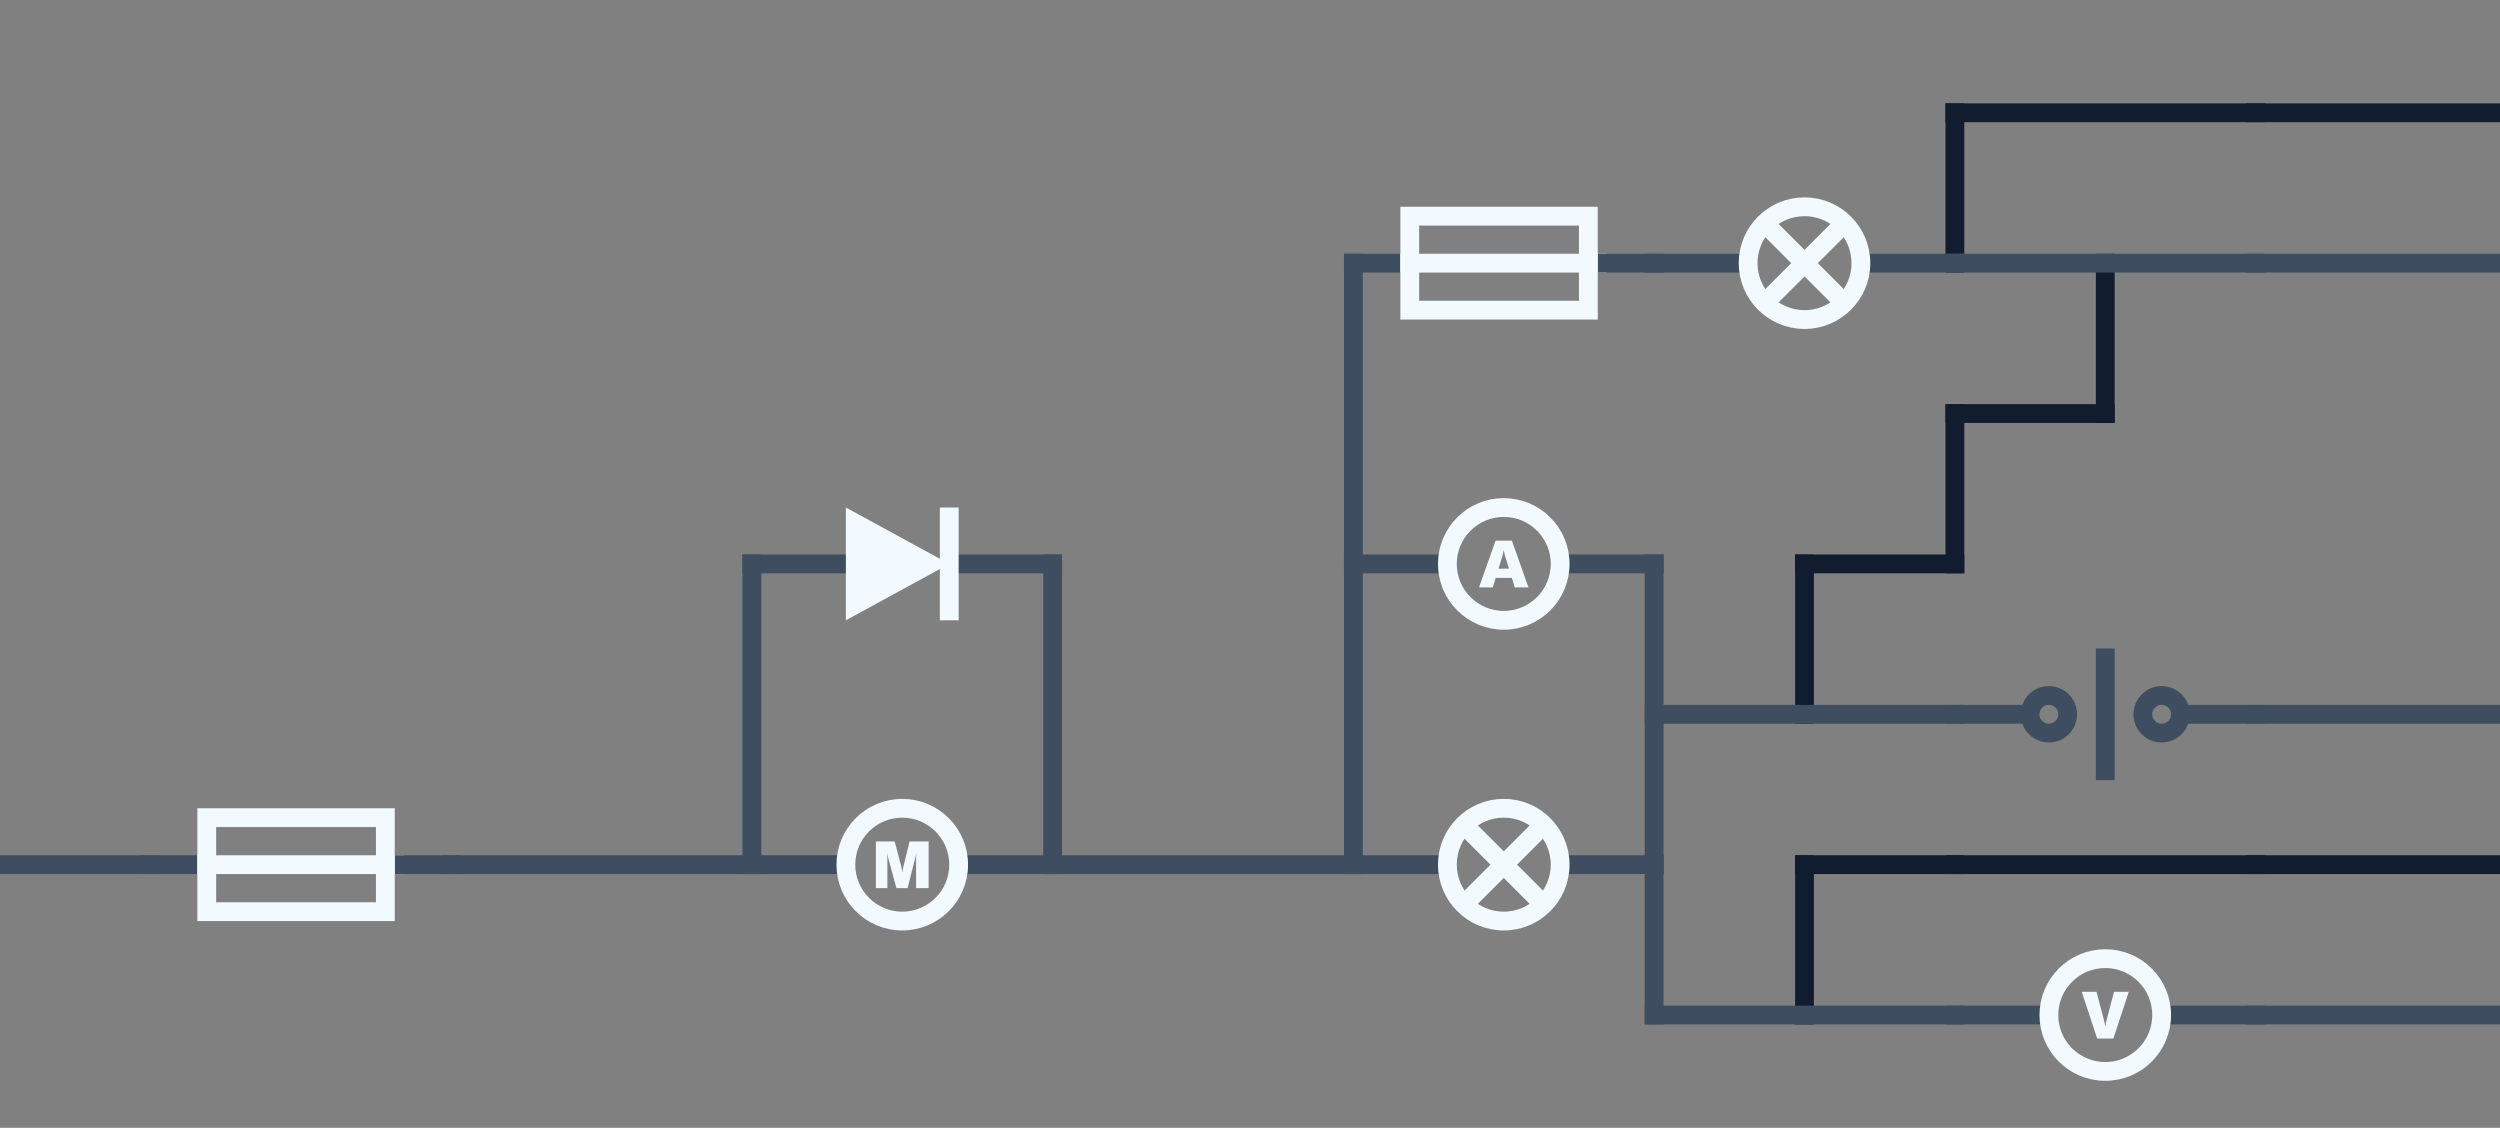 <svg width="532" height="240" viewBox="0 0 532 240" fill="none" xmlns="http://www.w3.org/2000/svg">
<rect x="0" y="0" width="532" height="240" fill="#808080" stroke="none"/>
<g clip-path="url(#clip0)">
<path d="M416 184H480" stroke="#111D2F" stroke-width="4" stroke-linecap="square"/>
<path d="M480 184H544" stroke="#111D2F" stroke-width="4" stroke-linecap="square"/>
<path d="M384 216L384 184" stroke="#111D2F" stroke-width="4" stroke-linecap="square"/>
<path d="M384 184H416" stroke="#111D2F" stroke-width="4" stroke-linecap="square"/>
<path d="M0 184H32" stroke="#3E4D5F" stroke-width="4" stroke-linecap="square"/>
<path d="M384 152L384 120" stroke="#111D2F" stroke-width="4" stroke-linecap="square"/>
<path d="M416 120L416 88" stroke="#111D2F" stroke-width="4" stroke-linecap="square"/>
<path d="M448 88L448 56" stroke="#111D2F" stroke-width="4" stroke-linecap="square"/>
<path d="M384 120H416" stroke="#111D2F" stroke-width="4" stroke-linecap="square"/>
<path d="M416 88H448" stroke="#111D2F" stroke-width="4" stroke-linecap="square"/>
<path d="M416 24H480" stroke="#111D2F" stroke-width="4" stroke-linecap="square"/>
<path d="M480 24H544" stroke="#111D2F" stroke-width="4" stroke-linecap="square"/>
<path d="M416 56L416 24" stroke="#111D2F" stroke-width="4" stroke-linecap="square"/>
<path d="M352 54H350V58H352V54ZM352 58H372V54H352V58Z" fill="#3E4D5F"/>
<path d="M416 58L418 58L418 54L416 54L416 58ZM396 58L416 58L416 54L396 54L396 58Z" fill="#3E4D5F"/>
<path fill-rule="evenodd" clip-rule="evenodd" d="M384 44C390.627 44 396 49.373 396 56C396 62.627 390.627 68 384 68C377.373 68 372 62.627 372 56C372 49.373 377.373 44 384 44Z" stroke="#F2F9FF" stroke-width="4" stroke-linecap="square"/>
<path d="M376 48L392 64" stroke="#F2F9FF" stroke-width="4" stroke-linecap="square"/>
<path d="M376 64L392 48" stroke="#F2F9FF" stroke-width="4" stroke-linecap="square"/>
<path d="M288 182H286V186H288V182ZM288 186H308V182H288V186Z" fill="#3E4D5F"/>
<path d="M352 186L354 186L354 182L352 182L352 186ZM332 186L352 186L352 182L332 182L332 186Z" fill="#3E4D5F"/>
<path fill-rule="evenodd" clip-rule="evenodd" d="M320 172C326.627 172 332 177.373 332 184C332 190.627 326.627 196 320 196C313.373 196 308 190.627 308 184C308 177.373 313.373 172 320 172Z" stroke="#F2F9FF" stroke-width="4" stroke-linecap="square"/>
<path d="M312 176L328 192" stroke="#F2F9FF" stroke-width="4" stroke-linecap="square"/>
<path d="M312 192L328 176" stroke="#F2F9FF" stroke-width="4" stroke-linecap="square"/>
<path d="M416 214H414V218H416V214ZM416 218H436V214H416V218Z" fill="#3E4D5F"/>
<path d="M480 218L482 218L482 214L480 214L480 218ZM460 218L480 218L480 214L460 214L460 218Z" fill="#3E4D5F"/>
<path d="M446.279 221H449.723L453.013 211.06H449.863L448.309 216.968C448.155 217.57 448.071 217.948 448.029 218.354H447.973C447.931 217.948 447.847 217.57 447.693 216.968L446.139 211.06H442.989L446.279 221Z" fill="#F2F9FF"/>
<path fill-rule="evenodd" clip-rule="evenodd" d="M448 204C454.627 204 460 209.373 460 216C460 222.627 454.627 228 448 228C441.373 228 436 222.627 436 216C436 209.373 441.373 204 448 204Z" stroke="#F2F9FF" stroke-width="4" stroke-linecap="square"/>
<path d="M160 182H158V186H160V182ZM160 186H180V182H160V186Z" fill="#3E4D5F"/>
<path d="M224 186L226 186L226 182L224 182L224 186ZM204 186L224 186L224 182L204 182L204 186Z" fill="#3E4D5F"/>
<path d="M186.387 189H188.837V182.728C188.837 182.336 188.809 181.944 188.781 181.594H188.809C188.837 181.888 188.907 182.21 188.977 182.448L190.755 189H193.135L194.801 182.448C194.857 182.224 194.927 181.888 194.955 181.566H194.983C194.955 181.972 194.941 182.364 194.941 182.728V189H197.615V179.06H193.555L192.281 184.254C192.155 184.744 192.057 185.29 192.029 185.64H192.001C191.973 185.29 191.889 184.758 191.763 184.282L190.391 179.06H186.387V189Z" fill="#F2F9FF"/>
<path fill-rule="evenodd" clip-rule="evenodd" d="M192 172C198.627 172 204 177.373 204 184C204 190.627 198.627 196 192 196C185.373 196 180 190.627 180 184C180 177.373 185.373 172 192 172Z" stroke="#F2F9FF" stroke-width="4" stroke-linecap="square"/>
<path d="M288 118H286V122H288V118ZM288 122H308V118H288V122Z" fill="#3E4D5F"/>
<path d="M352 122L354 122L354 118L352 118L352 122ZM332 122L352 122L352 118L332 118L332 122Z" fill="#3E4D5F"/>
<path d="M322.335 125H325.261L321.733 115.06H318.261L314.733 125H317.659L318.289 122.97H321.705L322.335 125ZM318.891 121.01L319.549 118.854C319.717 118.308 319.871 117.846 319.983 117.09H320.011C320.123 117.846 320.277 118.308 320.445 118.854L321.103 121.01H318.891Z" fill="#F2F9FF"/>
<path fill-rule="evenodd" clip-rule="evenodd" d="M320 108C326.627 108 332 113.373 332 120C332 126.627 326.627 132 320 132C313.373 132 308 126.627 308 120C308 113.373 313.373 108 320 108Z" stroke="#F2F9FF" stroke-width="4" stroke-linecap="square"/>
<path d="M96 184H160" stroke="#3E4D5F" stroke-width="4" stroke-linecap="square"/>
<path d="M224 184H288" stroke="#3E4D5F" stroke-width="4" stroke-linecap="square"/>
<path d="M352 216H416" stroke="#3E4D5F" stroke-width="4" stroke-linecap="square"/>
<path d="M416 56H480" stroke="#3E4D5F" stroke-width="4" stroke-linecap="square"/>
<path d="M480 56H544" stroke="#3E4D5F" stroke-width="4" stroke-linecap="square"/>
<path d="M480 152H544" stroke="#3E4D5F" stroke-width="4" stroke-linecap="square"/>
<path d="M480 216H544" stroke="#3E4D5F" stroke-width="4" stroke-linecap="square"/>
<path d="M352 152H416" stroke="#3E4D5F" stroke-width="4" stroke-linecap="square"/>
<path d="M160 184L160 120" stroke="#3E4D5F" stroke-width="4" stroke-linecap="square"/>
<path d="M224 184L224 120" stroke="#3E4D5F" stroke-width="4" stroke-linecap="square"/>
<path d="M288 184L288 120" stroke="#3E4D5F" stroke-width="4" stroke-linecap="square"/>
<path d="M288 120L288 56" stroke="#3E4D5F" stroke-width="4" stroke-linecap="square"/>
<path d="M352 184L352 120" stroke="#3E4D5F" stroke-width="4" stroke-linecap="square"/>
<path d="M352 216L352 184" stroke="#3E4D5F" stroke-width="4" stroke-linecap="square"/>
<path d="M416 150H414V154H416V150ZM416 154H432V150H416V154Z" fill="#3E4D5F"/>
<path d="M480 154L482 154L482 150L480 150L480 154ZM464 154L480 154L480 150L464 150L464 154Z" fill="#3E4D5F"/>
<circle cx="436" cy="152" r="4" stroke="#3E4D5F" stroke-width="4" stroke-linecap="square"/>
<circle cx="460" cy="152" r="4" stroke="#3E4D5F" stroke-width="4" stroke-linecap="square"/>
<path d="M448 164L448 140" stroke="#3E4D5F" stroke-width="4" stroke-linecap="square"/>
<path d="M32 182H30V186H32V182ZM32 186H44V182H32V186Z" fill="#3E4D5F"/>
<path d="M44 184H84" stroke="#F2F9FF" stroke-width="4" stroke-linecap="square"/>
<path d="M96 186L98 186L98 182L96 182L96 186ZM84 186L96 186L96 182L84 182L84 186Z" fill="#3E4D5F"/>
<rect x="44" y="174" width="38" height="20" stroke="#F2F9FF" stroke-width="4"/>
<path d="M288 54H286V58H288V54ZM288 58H300V54H288V58Z" fill="#3E4D5F"/>
<path d="M300 56H340" stroke="#F2F9FF" stroke-width="4" stroke-linecap="square"/>
<path d="M352 58L354 58L354 54L352 54L352 58ZM340 58L352 58L352 54L340 54L340 58Z" fill="#3E4D5F"/>
<rect x="300" y="46" width="38" height="20" stroke="#F2F9FF" stroke-width="4"/>
<path d="M160 118H158V122H160V118ZM160 122H184V118H160V122Z" fill="#3E4D5F"/>
<path d="M224 122L226 122L226 118L224 118L224 122ZM200 122L224 122L224 118L200 118L200 122Z" fill="#3E4D5F"/>
<path d="M180 108L202 120L180 132V108Z" fill="#F2F9FF"/>
<path d="M202 108L202 132" stroke="#F2F9FF" stroke-width="4"/>
</g>
<defs>
<clipPath id="clip0">
<rect width="532" height="240" fill="white"/>
</clipPath>
</defs>
</svg>
